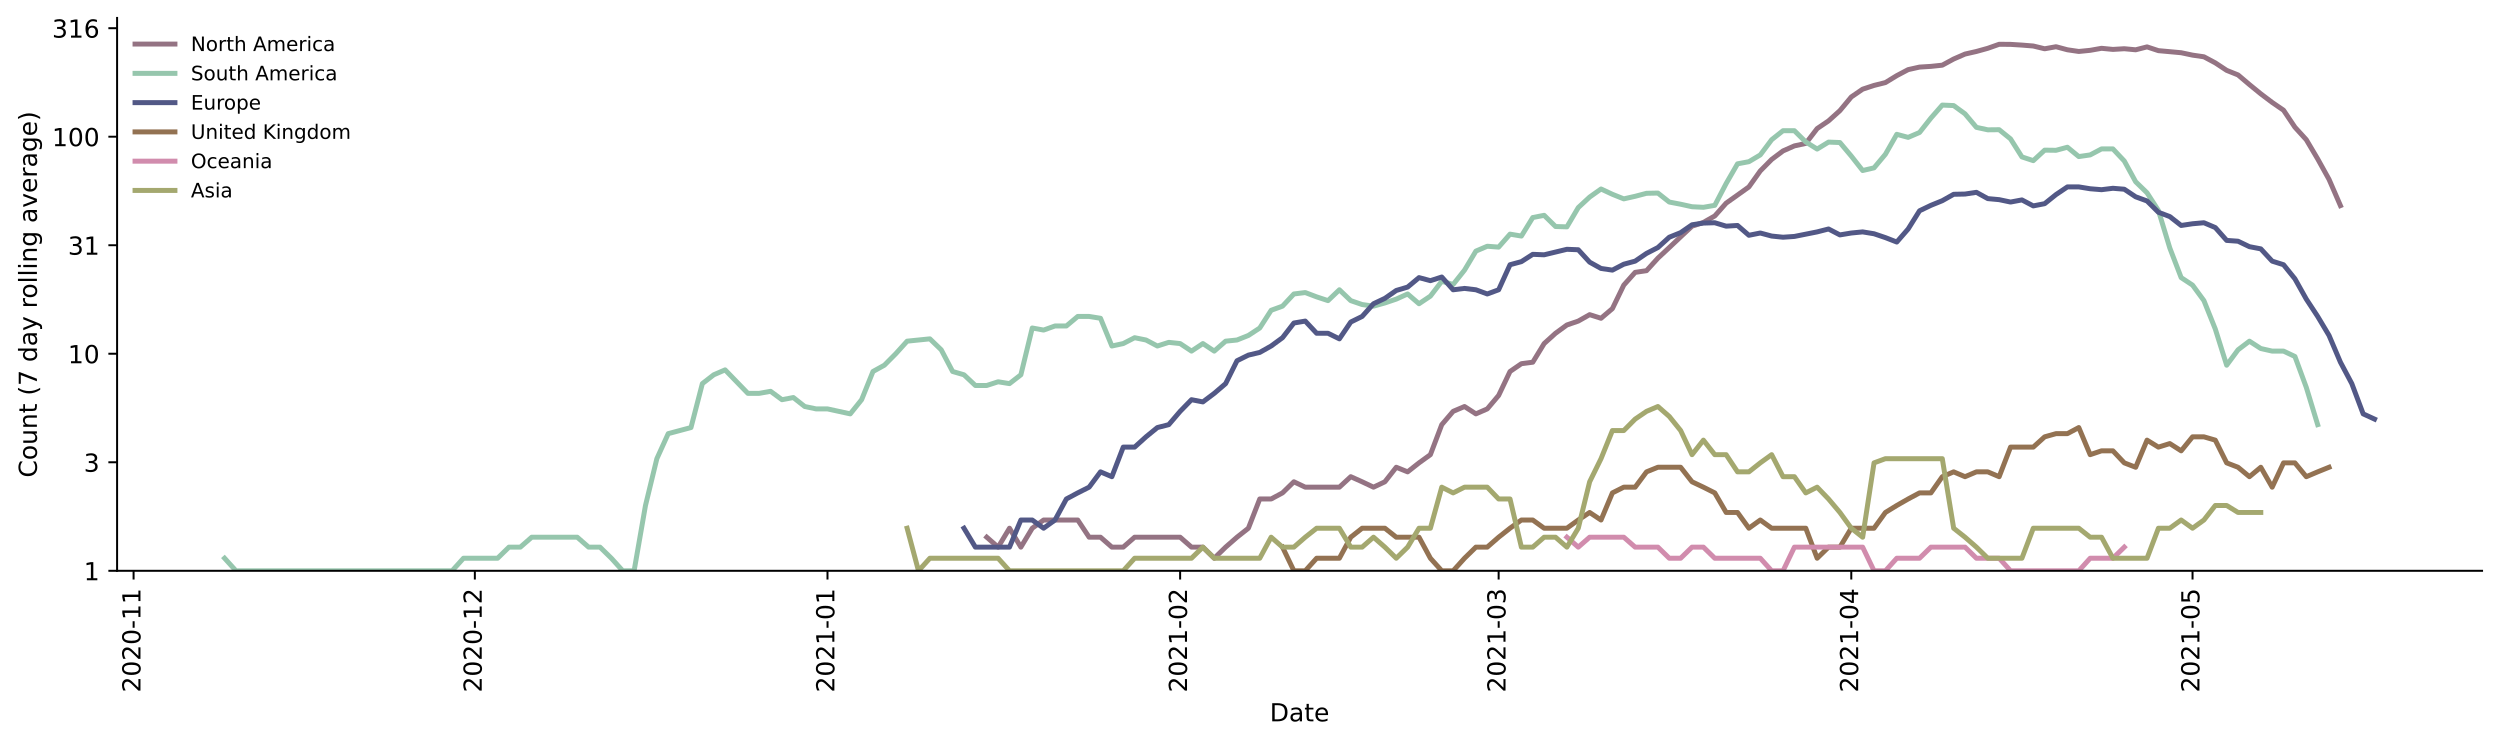 <?xml version="1.0" encoding="utf-8" standalone="no"?>
<!DOCTYPE svg PUBLIC "-//W3C//DTD SVG 1.1//EN"
  "http://www.w3.org/Graphics/SVG/1.1/DTD/svg11.dtd">
<!-- Created with matplotlib (https://matplotlib.org/) -->
<svg height="298.621pt" version="1.1" viewBox="0 0 1002.766 298.621" width="1002.766pt" xmlns="http://www.w3.org/2000/svg" xmlns:xlink="http://www.w3.org/1999/xlink">
 <defs>
  <style type="text/css">*{stroke-linecap:butt;stroke-linejoin:round;}</style>
 </defs>
 <g id="figure_1">
  <g id="patch_1">
   <path d="M 0 298.621 
L 1002.766 298.621 
L 1002.766 0 
L 0 0 
z
" style="fill:#ffffff;"/>
  </g>
  <g id="axes_1">
   <g id="patch_2">
    <path d="M 46.966 228.96 
L 995.566 228.96 
L 995.566 7.2 
L 46.966 7.2 
z
" style="fill:#ffffff;"/>
   </g>
   <g id="matplotlib.axis_1">
    <g id="xtick_1">
     <g id="line2d_1">
      <defs>
       <path d="M 0 0 
L 0 3.5 
" id="m3d42154ff4" style="stroke:#000000;stroke-width:0.8;"/>
      </defs>
      <g>
       <use style="stroke:#000000;stroke-width:0.8;" x="53.582" xlink:href="#m3d42154ff4" y="228.96"/>
      </g>
     </g>
     <g id="text_1">
      <!-- 2020-11 -->
      <g transform="translate(56.341 277.743)rotate(-90)scale(0.1 -0.1)">
       <defs>
        <path d="M 19.188 8.297 
L 53.609 8.297 
L 53.609 0 
L 7.328 0 
L 7.328 8.297 
Q 12.938 14.109 22.625 23.891 
Q 32.328 33.688 34.812 36.531 
Q 39.547 41.844 41.422 45.531 
Q 43.312 49.219 43.312 52.781 
Q 43.312 58.594 39.234 62.25 
Q 35.156 65.922 28.609 65.922 
Q 23.969 65.922 18.812 64.312 
Q 13.672 62.703 7.812 59.422 
L 7.812 69.391 
Q 13.766 71.781 18.938 73 
Q 24.125 74.219 28.422 74.219 
Q 39.75 74.219 46.484 68.547 
Q 53.219 62.891 53.219 53.422 
Q 53.219 48.922 51.531 44.891 
Q 49.859 40.875 45.406 35.406 
Q 44.188 33.984 37.641 27.219 
Q 31.109 20.453 19.188 8.297 
z
" id="DejaVuSans-50"/>
        <path d="M 31.781 66.406 
Q 24.172 66.406 20.328 58.906 
Q 16.5 51.422 16.5 36.375 
Q 16.5 21.391 20.328 13.891 
Q 24.172 6.391 31.781 6.391 
Q 39.453 6.391 43.281 13.891 
Q 47.125 21.391 47.125 36.375 
Q 47.125 51.422 43.281 58.906 
Q 39.453 66.406 31.781 66.406 
z
M 31.781 74.219 
Q 44.047 74.219 50.516 64.516 
Q 56.984 54.828 56.984 36.375 
Q 56.984 17.969 50.516 8.266 
Q 44.047 -1.422 31.781 -1.422 
Q 19.531 -1.422 13.062 8.266 
Q 6.594 17.969 6.594 36.375 
Q 6.594 54.828 13.062 64.516 
Q 19.531 74.219 31.781 74.219 
z
" id="DejaVuSans-48"/>
        <path d="M 4.891 31.391 
L 31.203 31.391 
L 31.203 23.391 
L 4.891 23.391 
z
" id="DejaVuSans-45"/>
        <path d="M 12.406 8.297 
L 28.516 8.297 
L 28.516 63.922 
L 10.984 60.406 
L 10.984 69.391 
L 28.422 72.906 
L 38.281 72.906 
L 38.281 8.297 
L 54.391 8.297 
L 54.391 0 
L 12.406 0 
z
" id="DejaVuSans-49"/>
       </defs>
       <use xlink:href="#DejaVuSans-50"/>
       <use x="63.623" xlink:href="#DejaVuSans-48"/>
       <use x="127.246" xlink:href="#DejaVuSans-50"/>
       <use x="190.869" xlink:href="#DejaVuSans-48"/>
       <use x="254.492" xlink:href="#DejaVuSans-45"/>
       <use x="290.576" xlink:href="#DejaVuSans-49"/>
       <use x="354.199" xlink:href="#DejaVuSans-49"/>
      </g>
     </g>
    </g>
    <g id="xtick_2">
     <g id="line2d_2">
      <g>
       <use style="stroke:#000000;stroke-width:0.8;" x="190.465" xlink:href="#m3d42154ff4" y="228.96"/>
      </g>
     </g>
     <g id="text_2">
      <!-- 2020-12 -->
      <g transform="translate(193.224 277.743)rotate(-90)scale(0.1 -0.1)">
       <use xlink:href="#DejaVuSans-50"/>
       <use x="63.623" xlink:href="#DejaVuSans-48"/>
       <use x="127.246" xlink:href="#DejaVuSans-50"/>
       <use x="190.869" xlink:href="#DejaVuSans-48"/>
       <use x="254.492" xlink:href="#DejaVuSans-45"/>
       <use x="290.576" xlink:href="#DejaVuSans-49"/>
       <use x="354.199" xlink:href="#DejaVuSans-50"/>
      </g>
     </g>
    </g>
    <g id="xtick_3">
     <g id="line2d_3">
      <g>
       <use style="stroke:#000000;stroke-width:0.8;" x="331.911" xlink:href="#m3d42154ff4" y="228.96"/>
      </g>
     </g>
     <g id="text_3">
      <!-- 2021-01 -->
      <g transform="translate(334.67 277.743)rotate(-90)scale(0.1 -0.1)">
       <use xlink:href="#DejaVuSans-50"/>
       <use x="63.623" xlink:href="#DejaVuSans-48"/>
       <use x="127.246" xlink:href="#DejaVuSans-50"/>
       <use x="190.869" xlink:href="#DejaVuSans-49"/>
       <use x="254.492" xlink:href="#DejaVuSans-45"/>
       <use x="290.576" xlink:href="#DejaVuSans-48"/>
       <use x="354.199" xlink:href="#DejaVuSans-49"/>
      </g>
     </g>
    </g>
    <g id="xtick_4">
     <g id="line2d_4">
      <g>
       <use style="stroke:#000000;stroke-width:0.8;" x="473.357" xlink:href="#m3d42154ff4" y="228.96"/>
      </g>
     </g>
     <g id="text_4">
      <!-- 2021-02 -->
      <g transform="translate(476.116 277.743)rotate(-90)scale(0.1 -0.1)">
       <use xlink:href="#DejaVuSans-50"/>
       <use x="63.623" xlink:href="#DejaVuSans-48"/>
       <use x="127.246" xlink:href="#DejaVuSans-50"/>
       <use x="190.869" xlink:href="#DejaVuSans-49"/>
       <use x="254.492" xlink:href="#DejaVuSans-45"/>
       <use x="290.576" xlink:href="#DejaVuSans-48"/>
       <use x="354.199" xlink:href="#DejaVuSans-50"/>
      </g>
     </g>
    </g>
    <g id="xtick_5">
     <g id="line2d_5">
      <g>
       <use style="stroke:#000000;stroke-width:0.8;" x="601.114" xlink:href="#m3d42154ff4" y="228.96"/>
      </g>
     </g>
     <g id="text_5">
      <!-- 2021-03 -->
      <g transform="translate(603.873 277.743)rotate(-90)scale(0.1 -0.1)">
       <defs>
        <path d="M 40.578 39.312 
Q 47.656 37.797 51.625 33 
Q 55.609 28.219 55.609 21.188 
Q 55.609 10.406 48.188 4.484 
Q 40.766 -1.422 27.094 -1.422 
Q 22.516 -1.422 17.656 -0.516 
Q 12.797 0.391 7.625 2.203 
L 7.625 11.719 
Q 11.719 9.328 16.594 8.109 
Q 21.484 6.891 26.812 6.891 
Q 36.078 6.891 40.938 10.547 
Q 45.797 14.203 45.797 21.188 
Q 45.797 27.641 41.281 31.266 
Q 36.766 34.906 28.719 34.906 
L 20.219 34.906 
L 20.219 43.016 
L 29.109 43.016 
Q 36.375 43.016 40.234 45.922 
Q 44.094 48.828 44.094 54.297 
Q 44.094 59.906 40.109 62.906 
Q 36.141 65.922 28.719 65.922 
Q 24.656 65.922 20.016 65.031 
Q 15.375 64.156 9.812 62.312 
L 9.812 71.094 
Q 15.438 72.656 20.344 73.438 
Q 25.25 74.219 29.594 74.219 
Q 40.828 74.219 47.359 69.109 
Q 53.906 64.016 53.906 55.328 
Q 53.906 49.266 50.438 45.094 
Q 46.969 40.922 40.578 39.312 
z
" id="DejaVuSans-51"/>
       </defs>
       <use xlink:href="#DejaVuSans-50"/>
       <use x="63.623" xlink:href="#DejaVuSans-48"/>
       <use x="127.246" xlink:href="#DejaVuSans-50"/>
       <use x="190.869" xlink:href="#DejaVuSans-49"/>
       <use x="254.492" xlink:href="#DejaVuSans-45"/>
       <use x="290.576" xlink:href="#DejaVuSans-48"/>
       <use x="354.199" xlink:href="#DejaVuSans-51"/>
      </g>
     </g>
    </g>
    <g id="xtick_6">
     <g id="line2d_6">
      <g>
       <use style="stroke:#000000;stroke-width:0.8;" x="742.56" xlink:href="#m3d42154ff4" y="228.96"/>
      </g>
     </g>
     <g id="text_6">
      <!-- 2021-04 -->
      <g transform="translate(745.319 277.743)rotate(-90)scale(0.1 -0.1)">
       <defs>
        <path d="M 37.797 64.312 
L 12.891 25.391 
L 37.797 25.391 
z
M 35.203 72.906 
L 47.609 72.906 
L 47.609 25.391 
L 58.016 25.391 
L 58.016 17.188 
L 47.609 17.188 
L 47.609 0 
L 37.797 0 
L 37.797 17.188 
L 4.891 17.188 
L 4.891 26.703 
z
" id="DejaVuSans-52"/>
       </defs>
       <use xlink:href="#DejaVuSans-50"/>
       <use x="63.623" xlink:href="#DejaVuSans-48"/>
       <use x="127.246" xlink:href="#DejaVuSans-50"/>
       <use x="190.869" xlink:href="#DejaVuSans-49"/>
       <use x="254.492" xlink:href="#DejaVuSans-45"/>
       <use x="290.576" xlink:href="#DejaVuSans-48"/>
       <use x="354.199" xlink:href="#DejaVuSans-52"/>
      </g>
     </g>
    </g>
    <g id="xtick_7">
     <g id="line2d_7">
      <g>
       <use style="stroke:#000000;stroke-width:0.8;" x="879.443" xlink:href="#m3d42154ff4" y="228.96"/>
      </g>
     </g>
     <g id="text_7">
      <!-- 2021-05 -->
      <g transform="translate(882.202 277.743)rotate(-90)scale(0.1 -0.1)">
       <defs>
        <path d="M 10.797 72.906 
L 49.516 72.906 
L 49.516 64.594 
L 19.828 64.594 
L 19.828 46.734 
Q 21.969 47.469 24.109 47.828 
Q 26.266 48.188 28.422 48.188 
Q 40.625 48.188 47.75 41.5 
Q 54.891 34.812 54.891 23.391 
Q 54.891 11.625 47.562 5.094 
Q 40.234 -1.422 26.906 -1.422 
Q 22.312 -1.422 17.547 -0.641 
Q 12.797 0.141 7.719 1.703 
L 7.719 11.625 
Q 12.109 9.234 16.797 8.062 
Q 21.484 6.891 26.703 6.891 
Q 35.156 6.891 40.078 11.328 
Q 45.016 15.766 45.016 23.391 
Q 45.016 31 40.078 35.438 
Q 35.156 39.891 26.703 39.891 
Q 22.75 39.891 18.812 39.016 
Q 14.891 38.141 10.797 36.281 
z
" id="DejaVuSans-53"/>
       </defs>
       <use xlink:href="#DejaVuSans-50"/>
       <use x="63.623" xlink:href="#DejaVuSans-48"/>
       <use x="127.246" xlink:href="#DejaVuSans-50"/>
       <use x="190.869" xlink:href="#DejaVuSans-49"/>
       <use x="254.492" xlink:href="#DejaVuSans-45"/>
       <use x="290.576" xlink:href="#DejaVuSans-48"/>
       <use x="354.199" xlink:href="#DejaVuSans-53"/>
      </g>
     </g>
    </g>
    <g id="text_8">
     <!-- Date -->
     <g transform="translate(509.315 289.341)scale(0.1 -0.1)">
      <defs>
       <path d="M 19.672 64.797 
L 19.672 8.109 
L 31.594 8.109 
Q 46.688 8.109 53.688 14.938 
Q 60.688 21.781 60.688 36.531 
Q 60.688 51.172 53.688 57.984 
Q 46.688 64.797 31.594 64.797 
z
M 9.812 72.906 
L 30.078 72.906 
Q 51.266 72.906 61.172 64.094 
Q 71.094 55.281 71.094 36.531 
Q 71.094 17.672 61.125 8.828 
Q 51.172 0 30.078 0 
L 9.812 0 
z
" id="DejaVuSans-68"/>
       <path d="M 34.281 27.484 
Q 23.391 27.484 19.188 25 
Q 14.984 22.516 14.984 16.5 
Q 14.984 11.719 18.141 8.906 
Q 21.297 6.109 26.703 6.109 
Q 34.188 6.109 38.703 11.406 
Q 43.219 16.703 43.219 25.484 
L 43.219 27.484 
z
M 52.203 31.203 
L 52.203 0 
L 43.219 0 
L 43.219 8.297 
Q 40.141 3.328 35.547 0.953 
Q 30.953 -1.422 24.312 -1.422 
Q 15.922 -1.422 10.953 3.297 
Q 6 8.016 6 15.922 
Q 6 25.141 12.172 29.828 
Q 18.359 34.516 30.609 34.516 
L 43.219 34.516 
L 43.219 35.406 
Q 43.219 41.609 39.141 45 
Q 35.062 48.391 27.688 48.391 
Q 23 48.391 18.547 47.266 
Q 14.109 46.141 10.016 43.891 
L 10.016 52.203 
Q 14.938 54.109 19.578 55.047 
Q 24.219 56 28.609 56 
Q 40.484 56 46.344 49.844 
Q 52.203 43.703 52.203 31.203 
z
" id="DejaVuSans-97"/>
       <path d="M 18.312 70.219 
L 18.312 54.688 
L 36.812 54.688 
L 36.812 47.703 
L 18.312 47.703 
L 18.312 18.016 
Q 18.312 11.328 20.141 9.422 
Q 21.969 7.516 27.594 7.516 
L 36.812 7.516 
L 36.812 0 
L 27.594 0 
Q 17.188 0 13.234 3.875 
Q 9.281 7.766 9.281 18.016 
L 9.281 47.703 
L 2.688 47.703 
L 2.688 54.688 
L 9.281 54.688 
L 9.281 70.219 
z
" id="DejaVuSans-116"/>
       <path d="M 56.203 29.594 
L 56.203 25.203 
L 14.891 25.203 
Q 15.484 15.922 20.484 11.062 
Q 25.484 6.203 34.422 6.203 
Q 39.594 6.203 44.453 7.469 
Q 49.312 8.734 54.109 11.281 
L 54.109 2.781 
Q 49.266 0.734 44.188 -0.344 
Q 39.109 -1.422 33.891 -1.422 
Q 20.797 -1.422 13.156 6.188 
Q 5.516 13.812 5.516 26.812 
Q 5.516 40.234 12.766 48.109 
Q 20.016 56 32.328 56 
Q 43.359 56 49.781 48.891 
Q 56.203 41.797 56.203 29.594 
z
M 47.219 32.234 
Q 47.125 39.594 43.094 43.984 
Q 39.062 48.391 32.422 48.391 
Q 24.906 48.391 20.391 44.141 
Q 15.875 39.891 15.188 32.172 
z
" id="DejaVuSans-101"/>
      </defs>
      <use xlink:href="#DejaVuSans-68"/>
      <use x="77.002" xlink:href="#DejaVuSans-97"/>
      <use x="138.281" xlink:href="#DejaVuSans-116"/>
      <use x="177.49" xlink:href="#DejaVuSans-101"/>
     </g>
    </g>
   </g>
   <g id="matplotlib.axis_2">
    <g id="ytick_1">
     <g id="line2d_8">
      <defs>
       <path d="M 0 0 
L -3.5 0 
" id="m9429785ea2" style="stroke:#000000;stroke-width:0.8;"/>
      </defs>
      <g>
       <use style="stroke:#000000;stroke-width:0.8;" x="46.966" xlink:href="#m9429785ea2" y="228.96"/>
      </g>
     </g>
     <g id="text_9">
      <!-- 1 -->
      <g transform="translate(33.603 232.759)scale(0.1 -0.1)">
       <use xlink:href="#DejaVuSans-49"/>
      </g>
     </g>
    </g>
    <g id="ytick_2">
     <g id="line2d_9">
      <g>
       <use style="stroke:#000000;stroke-width:0.8;" x="46.966" xlink:href="#m9429785ea2" y="185.428"/>
      </g>
     </g>
     <g id="text_10">
      <!-- 3 -->
      <g transform="translate(33.603 189.227)scale(0.1 -0.1)">
       <use xlink:href="#DejaVuSans-51"/>
      </g>
     </g>
    </g>
    <g id="ytick_3">
     <g id="line2d_10">
      <g>
       <use style="stroke:#000000;stroke-width:0.8;" x="46.966" xlink:href="#m9429785ea2" y="141.896"/>
      </g>
     </g>
     <g id="text_11">
      <!-- 10 -->
      <g transform="translate(27.241 145.696)scale(0.1 -0.1)">
       <use xlink:href="#DejaVuSans-49"/>
       <use x="63.623" xlink:href="#DejaVuSans-48"/>
      </g>
     </g>
    </g>
    <g id="ytick_4">
     <g id="line2d_11">
      <g>
       <use style="stroke:#000000;stroke-width:0.8;" x="46.966" xlink:href="#m9429785ea2" y="98.365"/>
      </g>
     </g>
     <g id="text_12">
      <!-- 31 -->
      <g transform="translate(27.241 102.164)scale(0.1 -0.1)">
       <use xlink:href="#DejaVuSans-51"/>
       <use x="63.623" xlink:href="#DejaVuSans-49"/>
      </g>
     </g>
    </g>
    <g id="ytick_5">
     <g id="line2d_12">
      <g>
       <use style="stroke:#000000;stroke-width:0.8;" x="46.966" xlink:href="#m9429785ea2" y="54.833"/>
      </g>
     </g>
     <g id="text_13">
      <!-- 100 -->
      <g transform="translate(20.878 58.632)scale(0.1 -0.1)">
       <use xlink:href="#DejaVuSans-49"/>
       <use x="63.623" xlink:href="#DejaVuSans-48"/>
       <use x="127.246" xlink:href="#DejaVuSans-48"/>
      </g>
     </g>
    </g>
    <g id="ytick_6">
     <g id="line2d_13">
      <g>
       <use style="stroke:#000000;stroke-width:0.8;" x="46.966" xlink:href="#m9429785ea2" y="11.301"/>
      </g>
     </g>
     <g id="text_14">
      <!-- 316 -->
      <g transform="translate(20.878 15.1)scale(0.1 -0.1)">
       <defs>
        <path d="M 33.016 40.375 
Q 26.375 40.375 22.484 35.828 
Q 18.609 31.297 18.609 23.391 
Q 18.609 15.531 22.484 10.953 
Q 26.375 6.391 33.016 6.391 
Q 39.656 6.391 43.531 10.953 
Q 47.406 15.531 47.406 23.391 
Q 47.406 31.297 43.531 35.828 
Q 39.656 40.375 33.016 40.375 
z
M 52.594 71.297 
L 52.594 62.312 
Q 48.875 64.062 45.094 64.984 
Q 41.312 65.922 37.594 65.922 
Q 27.828 65.922 22.672 59.328 
Q 17.531 52.734 16.797 39.406 
Q 19.672 43.656 24.016 45.922 
Q 28.375 48.188 33.594 48.188 
Q 44.578 48.188 50.953 41.516 
Q 57.328 34.859 57.328 23.391 
Q 57.328 12.156 50.688 5.359 
Q 44.047 -1.422 33.016 -1.422 
Q 20.359 -1.422 13.672 8.266 
Q 6.984 17.969 6.984 36.375 
Q 6.984 53.656 15.188 63.938 
Q 23.391 74.219 37.203 74.219 
Q 40.922 74.219 44.703 73.484 
Q 48.484 72.75 52.594 71.297 
z
" id="DejaVuSans-54"/>
       </defs>
       <use xlink:href="#DejaVuSans-51"/>
       <use x="63.623" xlink:href="#DejaVuSans-49"/>
       <use x="127.246" xlink:href="#DejaVuSans-54"/>
      </g>
     </g>
    </g>
    <g id="text_15">
     <!-- Count (7 day rolling average) -->
     <g transform="translate(14.798 191.548)rotate(-90)scale(0.1 -0.1)">
      <defs>
       <path d="M 64.406 67.281 
L 64.406 56.891 
Q 59.422 61.531 53.781 63.812 
Q 48.141 66.109 41.797 66.109 
Q 29.297 66.109 22.656 58.469 
Q 16.016 50.828 16.016 36.375 
Q 16.016 21.969 22.656 14.328 
Q 29.297 6.688 41.797 6.688 
Q 48.141 6.688 53.781 8.984 
Q 59.422 11.281 64.406 15.922 
L 64.406 5.609 
Q 59.234 2.094 53.438 0.328 
Q 47.656 -1.422 41.219 -1.422 
Q 24.656 -1.422 15.125 8.703 
Q 5.609 18.844 5.609 36.375 
Q 5.609 53.953 15.125 64.078 
Q 24.656 74.219 41.219 74.219 
Q 47.75 74.219 53.531 72.484 
Q 59.328 70.75 64.406 67.281 
z
" id="DejaVuSans-67"/>
       <path d="M 30.609 48.391 
Q 23.391 48.391 19.188 42.75 
Q 14.984 37.109 14.984 27.297 
Q 14.984 17.484 19.156 11.844 
Q 23.344 6.203 30.609 6.203 
Q 37.797 6.203 41.984 11.859 
Q 46.188 17.531 46.188 27.297 
Q 46.188 37.016 41.984 42.703 
Q 37.797 48.391 30.609 48.391 
z
M 30.609 56 
Q 42.328 56 49.016 48.375 
Q 55.719 40.766 55.719 27.297 
Q 55.719 13.875 49.016 6.219 
Q 42.328 -1.422 30.609 -1.422 
Q 18.844 -1.422 12.172 6.219 
Q 5.516 13.875 5.516 27.297 
Q 5.516 40.766 12.172 48.375 
Q 18.844 56 30.609 56 
z
" id="DejaVuSans-111"/>
       <path d="M 8.5 21.578 
L 8.5 54.688 
L 17.484 54.688 
L 17.484 21.922 
Q 17.484 14.156 20.5 10.266 
Q 23.531 6.391 29.594 6.391 
Q 36.859 6.391 41.078 11.031 
Q 45.312 15.672 45.312 23.688 
L 45.312 54.688 
L 54.297 54.688 
L 54.297 0 
L 45.312 0 
L 45.312 8.406 
Q 42.047 3.422 37.719 1 
Q 33.406 -1.422 27.688 -1.422 
Q 18.266 -1.422 13.375 4.438 
Q 8.5 10.297 8.5 21.578 
z
M 31.109 56 
z
" id="DejaVuSans-117"/>
       <path d="M 54.891 33.016 
L 54.891 0 
L 45.906 0 
L 45.906 32.719 
Q 45.906 40.484 42.875 44.328 
Q 39.844 48.188 33.797 48.188 
Q 26.516 48.188 22.312 43.547 
Q 18.109 38.922 18.109 30.906 
L 18.109 0 
L 9.078 0 
L 9.078 54.688 
L 18.109 54.688 
L 18.109 46.188 
Q 21.344 51.125 25.703 53.562 
Q 30.078 56 35.797 56 
Q 45.219 56 50.047 50.172 
Q 54.891 44.344 54.891 33.016 
z
" id="DejaVuSans-110"/>
       <path id="DejaVuSans-32"/>
       <path d="M 31 75.875 
Q 24.469 64.656 21.281 53.656 
Q 18.109 42.672 18.109 31.391 
Q 18.109 20.125 21.312 9.062 
Q 24.516 -2 31 -13.188 
L 23.188 -13.188 
Q 15.875 -1.703 12.234 9.375 
Q 8.594 20.453 8.594 31.391 
Q 8.594 42.281 12.203 53.312 
Q 15.828 64.359 23.188 75.875 
z
" id="DejaVuSans-40"/>
       <path d="M 8.203 72.906 
L 55.078 72.906 
L 55.078 68.703 
L 28.609 0 
L 18.312 0 
L 43.219 64.594 
L 8.203 64.594 
z
" id="DejaVuSans-55"/>
       <path d="M 45.406 46.391 
L 45.406 75.984 
L 54.391 75.984 
L 54.391 0 
L 45.406 0 
L 45.406 8.203 
Q 42.578 3.328 38.25 0.953 
Q 33.938 -1.422 27.875 -1.422 
Q 17.969 -1.422 11.734 6.484 
Q 5.516 14.406 5.516 27.297 
Q 5.516 40.188 11.734 48.094 
Q 17.969 56 27.875 56 
Q 33.938 56 38.25 53.625 
Q 42.578 51.266 45.406 46.391 
z
M 14.797 27.297 
Q 14.797 17.391 18.875 11.75 
Q 22.953 6.109 30.078 6.109 
Q 37.203 6.109 41.297 11.75 
Q 45.406 17.391 45.406 27.297 
Q 45.406 37.203 41.297 42.844 
Q 37.203 48.484 30.078 48.484 
Q 22.953 48.484 18.875 42.844 
Q 14.797 37.203 14.797 27.297 
z
" id="DejaVuSans-100"/>
       <path d="M 32.172 -5.078 
Q 28.375 -14.844 24.75 -17.812 
Q 21.141 -20.797 15.094 -20.797 
L 7.906 -20.797 
L 7.906 -13.281 
L 13.188 -13.281 
Q 16.891 -13.281 18.938 -11.516 
Q 21 -9.766 23.484 -3.219 
L 25.094 0.875 
L 2.984 54.688 
L 12.5 54.688 
L 29.594 11.922 
L 46.688 54.688 
L 56.203 54.688 
z
" id="DejaVuSans-121"/>
       <path d="M 41.109 46.297 
Q 39.594 47.172 37.812 47.578 
Q 36.031 48 33.891 48 
Q 26.266 48 22.188 43.047 
Q 18.109 38.094 18.109 28.812 
L 18.109 0 
L 9.078 0 
L 9.078 54.688 
L 18.109 54.688 
L 18.109 46.188 
Q 20.953 51.172 25.484 53.578 
Q 30.031 56 36.531 56 
Q 37.453 56 38.578 55.875 
Q 39.703 55.766 41.062 55.516 
z
" id="DejaVuSans-114"/>
       <path d="M 9.422 75.984 
L 18.406 75.984 
L 18.406 0 
L 9.422 0 
z
" id="DejaVuSans-108"/>
       <path d="M 9.422 54.688 
L 18.406 54.688 
L 18.406 0 
L 9.422 0 
z
M 9.422 75.984 
L 18.406 75.984 
L 18.406 64.594 
L 9.422 64.594 
z
" id="DejaVuSans-105"/>
       <path d="M 45.406 27.984 
Q 45.406 37.75 41.375 43.109 
Q 37.359 48.484 30.078 48.484 
Q 22.859 48.484 18.828 43.109 
Q 14.797 37.75 14.797 27.984 
Q 14.797 18.266 18.828 12.891 
Q 22.859 7.516 30.078 7.516 
Q 37.359 7.516 41.375 12.891 
Q 45.406 18.266 45.406 27.984 
z
M 54.391 6.781 
Q 54.391 -7.172 48.188 -13.984 
Q 42 -20.797 29.203 -20.797 
Q 24.469 -20.797 20.266 -20.094 
Q 16.062 -19.391 12.109 -17.922 
L 12.109 -9.188 
Q 16.062 -11.328 19.922 -12.344 
Q 23.781 -13.375 27.781 -13.375 
Q 36.625 -13.375 41.016 -8.766 
Q 45.406 -4.156 45.406 5.172 
L 45.406 9.625 
Q 42.625 4.781 38.281 2.391 
Q 33.938 0 27.875 0 
Q 17.828 0 11.672 7.656 
Q 5.516 15.328 5.516 27.984 
Q 5.516 40.672 11.672 48.328 
Q 17.828 56 27.875 56 
Q 33.938 56 38.281 53.609 
Q 42.625 51.219 45.406 46.391 
L 45.406 54.688 
L 54.391 54.688 
z
" id="DejaVuSans-103"/>
       <path d="M 2.984 54.688 
L 12.5 54.688 
L 29.594 8.797 
L 46.688 54.688 
L 56.203 54.688 
L 35.688 0 
L 23.484 0 
z
" id="DejaVuSans-118"/>
       <path d="M 8.016 75.875 
L 15.828 75.875 
Q 23.141 64.359 26.781 53.312 
Q 30.422 42.281 30.422 31.391 
Q 30.422 20.453 26.781 9.375 
Q 23.141 -1.703 15.828 -13.188 
L 8.016 -13.188 
Q 14.5 -2 17.703 9.062 
Q 20.906 20.125 20.906 31.391 
Q 20.906 42.672 17.703 53.656 
Q 14.5 64.656 8.016 75.875 
z
" id="DejaVuSans-41"/>
      </defs>
      <use xlink:href="#DejaVuSans-67"/>
      <use x="69.824" xlink:href="#DejaVuSans-111"/>
      <use x="131.006" xlink:href="#DejaVuSans-117"/>
      <use x="194.385" xlink:href="#DejaVuSans-110"/>
      <use x="257.764" xlink:href="#DejaVuSans-116"/>
      <use x="296.973" xlink:href="#DejaVuSans-32"/>
      <use x="328.76" xlink:href="#DejaVuSans-40"/>
      <use x="367.773" xlink:href="#DejaVuSans-55"/>
      <use x="431.396" xlink:href="#DejaVuSans-32"/>
      <use x="463.184" xlink:href="#DejaVuSans-100"/>
      <use x="526.66" xlink:href="#DejaVuSans-97"/>
      <use x="587.939" xlink:href="#DejaVuSans-121"/>
      <use x="647.119" xlink:href="#DejaVuSans-32"/>
      <use x="678.906" xlink:href="#DejaVuSans-114"/>
      <use x="717.77" xlink:href="#DejaVuSans-111"/>
      <use x="778.951" xlink:href="#DejaVuSans-108"/>
      <use x="806.734" xlink:href="#DejaVuSans-108"/>
      <use x="834.518" xlink:href="#DejaVuSans-105"/>
      <use x="862.301" xlink:href="#DejaVuSans-110"/>
      <use x="925.68" xlink:href="#DejaVuSans-103"/>
      <use x="989.156" xlink:href="#DejaVuSans-32"/>
      <use x="1020.943" xlink:href="#DejaVuSans-97"/>
      <use x="1082.223" xlink:href="#DejaVuSans-118"/>
      <use x="1141.402" xlink:href="#DejaVuSans-101"/>
      <use x="1202.926" xlink:href="#DejaVuSans-114"/>
      <use x="1244.039" xlink:href="#DejaVuSans-97"/>
      <use x="1305.318" xlink:href="#DejaVuSans-103"/>
      <use x="1368.795" xlink:href="#DejaVuSans-101"/>
      <use x="1430.318" xlink:href="#DejaVuSans-41"/>
     </g>
    </g>
   </g>
   <g id="line2d_14">
    <path clip-path="url(#pb1de0eb871)" d="M 395.789 215.474 
L 400.352 219.457 
L 404.915 211.87 
L 409.478 219.457 
L 414.041 211.87 
L 418.603 208.58 
L 423.166 208.58 
L 427.729 208.58 
L 432.292 208.58 
L 436.854 215.474 
L 441.417 215.474 
L 445.98 219.457 
L 450.543 219.457 
L 455.105 215.474 
L 459.668 215.474 
L 464.231 215.474 
L 468.794 215.474 
L 473.357 215.474 
L 477.919 219.457 
L 482.482 219.457 
L 487.045 223.911 
L 491.608 219.457 
L 496.17 215.474 
L 500.733 211.87 
L 505.296 200.143 
L 509.859 200.143 
L 514.421 197.702 
L 518.984 193.249 
L 523.547 195.41 
L 528.11 195.41 
L 532.673 195.41 
L 537.235 195.41 
L 541.798 191.204 
L 546.361 193.249 
L 550.924 195.41 
L 555.486 193.249 
L 560.049 187.42 
L 564.612 189.265 
L 569.175 185.661 
L 573.737 182.371 
L 578.3 170.33 
L 582.863 164.996 
L 587.426 163.056 
L 591.989 166.004 
L 596.551 164.013 
L 601.114 158.603 
L 605.677 149.007 
L 610.24 145.88 
L 614.802 145.285 
L 619.365 137.805 
L 623.928 133.676 
L 628.491 130.35 
L 633.054 128.79 
L 637.616 126.207 
L 642.179 127.661 
L 646.742 123.789 
L 651.305 114.361 
L 655.867 109.247 
L 660.43 108.569 
L 664.993 103.548 
L 669.556 99.291 
L 674.118 94.994 
L 678.681 90.714 
L 683.244 89.21 
L 687.807 86.619 
L 692.37 81.476 
L 696.932 78.232 
L 701.495 74.967 
L 706.058 68.551 
L 710.621 63.951 
L 715.183 60.536 
L 719.746 58.518 
L 724.309 57.519 
L 728.872 51.574 
L 733.434 48.483 
L 737.997 44.376 
L 742.56 38.894 
L 747.123 35.767 
L 751.686 34.264 
L 756.248 33.122 
L 760.811 30.337 
L 765.374 27.928 
L 769.937 26.908 
L 774.499 26.625 
L 779.062 26.142 
L 783.625 23.67 
L 788.188 21.685 
L 792.75 20.643 
L 797.313 19.375 
L 801.876 17.76 
L 806.439 17.801 
L 811.002 18.086 
L 815.564 18.455 
L 820.127 19.565 
L 824.69 18.745 
L 829.253 19.971 
L 833.815 20.643 
L 838.378 20.187 
L 842.941 19.375 
L 847.504 19.821 
L 852.066 19.544 
L 856.629 19.971 
L 861.192 18.808 
L 865.755 20.317 
L 870.318 20.731 
L 874.88 21.15 
L 879.443 22.115 
L 884.006 22.78 
L 888.569 25.217 
L 893.131 28.221 
L 897.694 30.055 
L 902.257 33.921 
L 906.82 37.64 
L 911.383 41.083 
L 915.945 44.213 
L 920.508 51.033 
L 925.071 56.04 
L 929.634 63.746 
L 934.196 71.962 
L 938.759 82.473 
" style="fill:none;stroke:#947383;stroke-linecap:square;stroke-width:2;"/>
   </g>
   <g id="line2d_15">
    <path clip-path="url(#pb1de0eb871)" d="M 90.084 223.911 
L 94.647 228.96 
L 181.339 228.96 
L 185.902 223.911 
L 199.59 223.911 
L 204.153 219.457 
L 208.716 219.457 
L 213.279 215.474 
L 231.53 215.474 
L 236.092 219.457 
L 240.655 219.457 
L 245.218 223.911 
L 249.781 228.96 
L 254.344 228.96 
L 258.906 202.751 
L 263.469 183.98 
L 268.032 173.934 
L 277.157 171.494 
L 281.72 153.87 
L 286.283 150.334 
L 290.846 148.361 
L 299.971 157.772 
L 304.534 157.772 
L 309.097 156.958 
L 313.66 160.322 
L 318.222 159.452 
L 322.785 163.056 
L 327.348 164.013 
L 331.911 164.013 
L 341.036 166.004 
L 345.599 160.322 
L 350.162 149.007 
L 354.724 146.485 
L 359.287 141.896 
L 363.85 136.847 
L 372.976 135.914 
L 377.538 140.31 
L 382.101 149.007 
L 386.664 150.334 
L 391.227 154.619 
L 395.789 154.619 
L 400.352 153.136 
L 404.915 153.87 
L 409.478 150.334 
L 414.041 131.563 
L 418.603 132.394 
L 423.166 130.75 
L 427.729 130.75 
L 432.292 126.927 
L 436.854 126.927 
L 441.417 127.661 
L 445.98 138.787 
L 450.543 137.805 
L 455.105 135.455 
L 459.668 136.378 
L 464.231 138.787 
L 468.794 137.323 
L 473.357 137.805 
L 477.919 140.831 
L 482.482 137.805 
L 487.045 140.831 
L 491.608 136.847 
L 496.17 136.378 
L 500.733 134.555 
L 505.296 131.563 
L 509.859 124.464 
L 514.421 122.798 
L 518.984 117.913 
L 523.547 117.344 
L 528.11 119.076 
L 532.673 120.583 
L 537.235 116.232 
L 541.798 120.583 
L 546.361 122.152 
L 550.924 122.798 
L 555.486 121.516 
L 560.049 119.973 
L 564.612 117.913 
L 569.175 121.833 
L 573.737 118.782 
L 578.3 112.828 
L 582.863 114.101 
L 587.426 108.346 
L 591.989 100.718 
L 596.551 98.77 
L 601.114 99.117 
L 605.677 93.916 
L 610.24 94.683 
L 614.802 87.25 
L 619.365 86.369 
L 623.928 90.854 
L 628.491 90.994 
L 633.054 83.266 
L 637.616 79.043 
L 642.179 75.804 
L 646.742 77.932 
L 651.305 79.767 
L 655.867 78.737 
L 660.43 77.536 
L 664.993 77.438 
L 669.556 81.042 
L 674.118 81.916 
L 678.681 82.924 
L 683.244 83.152 
L 687.807 82.361 
L 692.37 73.611 
L 696.932 65.71 
L 701.495 64.856 
L 706.058 62.139 
L 710.621 56.04 
L 715.183 52.426 
L 719.746 52.426 
L 724.309 56.943 
L 728.872 59.789 
L 733.434 57 
L 737.997 57.172 
L 742.56 62.601 
L 747.123 68.396 
L 751.686 67.329 
L 756.248 61.878 
L 760.811 53.873 
L 765.374 55.104 
L 769.937 53.143 
L 774.499 47.358 
L 779.062 42.149 
L 783.625 42.343 
L 788.188 45.668 
L 792.75 51.082 
L 797.313 52.073 
L 801.876 52.023 
L 806.439 55.707 
L 811.002 62.934 
L 815.564 64.436 
L 820.127 60.223 
L 824.69 60.285 
L 829.253 59.058 
L 833.815 62.8 
L 838.378 62.139 
L 842.941 59.728 
L 847.504 59.728 
L 852.066 64.575 
L 856.629 72.908 
L 861.192 77.34 
L 865.755 84.43 
L 870.318 99.467 
L 874.88 111.354 
L 879.443 114.361 
L 884.006 120.583 
L 888.569 131.976 
L 893.131 146.485 
L 897.694 140.31 
L 902.257 136.847 
L 906.82 139.795 
L 911.383 140.831 
L 915.945 140.831 
L 920.508 142.992 
L 925.071 155.383 
L 929.634 170.33 
L 929.634 170.33 
" style="fill:none;stroke:#96c6ad;stroke-linecap:square;stroke-width:2;"/>
   </g>
   <g id="line2d_16">
    <path clip-path="url(#pb1de0eb871)" d="M 386.664 211.87 
L 391.227 219.457 
L 404.915 219.457 
L 409.478 208.58 
L 414.041 208.58 
L 418.603 211.87 
L 423.166 208.58 
L 427.729 200.143 
L 432.292 197.702 
L 436.854 195.41 
L 441.417 189.265 
L 445.98 191.204 
L 450.543 179.345 
L 455.105 179.345 
L 459.668 175.216 
L 464.231 171.494 
L 468.794 170.33 
L 473.357 164.996 
L 477.919 160.322 
L 482.482 161.211 
L 487.045 157.772 
L 491.608 153.87 
L 496.17 144.699 
L 500.733 142.44 
L 505.296 141.36 
L 509.859 138.787 
L 514.421 135.455 
L 518.984 129.562 
L 523.547 128.79 
L 528.11 133.676 
L 532.673 133.676 
L 537.235 135.914 
L 541.798 129.174 
L 546.361 126.927 
L 550.924 121.833 
L 555.486 119.671 
L 560.049 116.507 
L 564.612 115.151 
L 569.175 111.354 
L 573.737 112.578 
L 578.3 111.114 
L 582.863 116.232 
L 587.426 115.688 
L 591.989 116.232 
L 596.551 117.913 
L 601.114 116.232 
L 605.677 106.185 
L 610.24 104.945 
L 614.802 102.013 
L 619.365 102.201 
L 628.491 99.998 
L 633.054 100.177 
L 637.616 105.149 
L 642.179 107.685 
L 646.742 108.346 
L 651.305 105.976 
L 655.867 104.743 
L 660.43 101.638 
L 664.993 99.291 
L 669.556 95.15 
L 674.118 93.313 
L 678.681 90.16 
L 683.244 89.479 
L 687.807 89.344 
L 692.37 90.714 
L 696.932 90.436 
L 701.495 94.374 
L 706.058 93.463 
L 710.621 94.683 
L 715.183 95.15 
L 719.746 94.838 
L 728.872 93.015 
L 733.434 91.847 
L 737.997 94.221 
L 742.56 93.463 
L 747.123 93.015 
L 751.686 93.764 
L 756.248 95.308 
L 760.811 97.082 
L 765.374 91.847 
L 769.937 84.548 
L 774.499 82.361 
L 779.062 80.505 
L 783.625 77.932 
L 788.188 77.833 
L 792.75 77.144 
L 797.313 79.663 
L 801.876 80.082 
L 806.439 81.042 
L 811.002 80.187 
L 815.564 82.585 
L 820.127 81.695 
L 824.69 78.032 
L 829.253 74.967 
L 833.815 74.967 
L 838.378 75.71 
L 842.941 76.087 
L 847.504 75.523 
L 852.066 75.898 
L 856.629 78.94 
L 861.192 80.612 
L 865.755 85.146 
L 870.318 86.87 
L 874.88 90.436 
L 879.443 89.75 
L 884.006 89.344 
L 888.569 91.277 
L 893.131 96.427 
L 897.694 96.753 
L 902.257 98.943 
L 906.82 99.82 
L 911.383 104.743 
L 915.945 106.185 
L 920.508 111.839 
L 925.071 119.973 
L 929.634 126.927 
L 934.196 134.555 
L 938.759 145.285 
L 943.322 153.87 
L 947.885 166.004 
L 952.447 168.105 
L 952.447 168.105 
" style="fill:none;stroke:#525886;stroke-linecap:square;stroke-width:2;"/>
   </g>
   <g id="line2d_17">
    <path clip-path="url(#pb1de0eb871)" d="M 514.421 219.457 
L 518.984 228.96 
L 523.547 228.96 
L 528.11 223.911 
L 532.673 223.911 
L 537.235 223.911 
L 541.798 215.474 
L 546.361 211.87 
L 550.924 211.87 
L 555.486 211.87 
L 560.049 215.474 
L 564.612 215.474 
L 569.175 215.474 
L 573.737 223.911 
L 578.3 228.96 
L 582.863 228.96 
L 587.426 223.911 
L 591.989 219.457 
L 596.551 219.457 
L 601.114 215.474 
L 605.677 211.87 
L 610.24 208.58 
L 614.802 208.58 
L 619.365 211.87 
L 623.928 211.87 
L 628.491 211.87 
L 633.054 208.58 
L 637.616 205.553 
L 642.179 208.58 
L 646.742 197.702 
L 651.305 195.41 
L 655.867 195.41 
L 660.43 189.265 
L 664.993 187.42 
L 669.556 187.42 
L 674.118 187.42 
L 678.681 193.249 
L 683.244 195.41 
L 687.807 197.702 
L 692.37 205.553 
L 696.932 205.553 
L 701.495 211.87 
L 706.058 208.58 
L 710.621 211.87 
L 715.183 211.87 
L 719.746 211.87 
L 724.309 211.87 
L 728.872 223.911 
L 733.434 219.457 
L 737.997 219.457 
L 742.56 211.87 
L 747.123 211.87 
L 751.686 211.87 
L 756.248 205.553 
L 760.811 202.751 
L 765.374 200.143 
L 769.937 197.702 
L 774.499 197.702 
L 779.062 191.204 
L 783.625 189.265 
L 788.188 191.204 
L 792.75 189.265 
L 797.313 189.265 
L 801.876 191.204 
L 806.439 179.345 
L 811.002 179.345 
L 815.564 179.345 
L 820.127 175.216 
L 824.69 173.934 
L 829.253 173.934 
L 833.815 171.494 
L 838.378 182.371 
L 842.941 180.828 
L 847.504 180.828 
L 852.066 185.661 
L 856.629 187.42 
L 861.192 176.543 
L 865.755 179.345 
L 870.318 177.918 
L 874.88 180.828 
L 879.443 175.216 
L 884.006 175.216 
L 888.569 176.543 
L 893.131 185.661 
L 897.694 187.42 
L 902.257 191.204 
L 906.82 187.42 
L 911.383 195.41 
L 915.945 185.661 
L 920.508 185.661 
L 925.071 191.204 
L 929.634 189.265 
L 934.196 187.42 
" style="fill:none;stroke:#937252;stroke-linecap:square;stroke-width:2;"/>
   </g>
   <g id="line2d_18">
    <path clip-path="url(#pb1de0eb871)" d="M 628.491 215.474 
L 633.054 219.457 
L 637.616 215.474 
L 642.179 215.474 
L 646.742 215.474 
L 651.305 215.474 
L 655.867 219.457 
L 660.43 219.457 
L 664.993 219.457 
L 669.556 223.911 
L 674.118 223.911 
L 678.681 219.457 
L 683.244 219.457 
L 687.807 223.911 
L 692.37 223.911 
L 696.932 223.911 
L 701.495 223.911 
L 706.058 223.911 
L 710.621 228.96 
L 715.183 228.96 
L 719.746 219.457 
L 724.309 219.457 
L 728.872 219.457 
L 733.434 219.457 
L 737.997 219.457 
L 742.56 219.457 
L 747.123 219.457 
L 751.686 228.96 
L 756.248 228.96 
L 760.811 223.911 
L 765.374 223.911 
L 769.937 223.911 
L 774.499 219.457 
L 779.062 219.457 
L 783.625 219.457 
L 788.188 219.457 
L 792.75 223.911 
L 797.313 223.911 
L 801.876 223.911 
L 806.439 228.96 
L 811.002 228.96 
L 815.564 228.96 
L 820.127 228.96 
L 824.69 228.96 
L 829.253 228.96 
L 833.815 228.96 
L 838.378 223.911 
L 842.941 223.911 
L 847.504 223.911 
L 852.066 219.457 
" style="fill:none;stroke:#d18cad;stroke-linecap:square;stroke-width:2;"/>
   </g>
   <g id="line2d_19">
    <path clip-path="url(#pb1de0eb871)" d="M 363.85 211.87 
L 368.413 228.96 
L 372.976 223.911 
L 377.538 223.911 
L 382.101 223.911 
L 386.664 223.911 
L 391.227 223.911 
L 395.789 223.911 
L 400.352 223.911 
L 404.915 228.96 
L 409.478 228.96 
L 414.041 228.96 
L 418.603 228.96 
L 423.166 228.96 
L 427.729 228.96 
L 432.292 228.96 
L 436.854 228.96 
L 441.417 228.96 
L 445.98 228.96 
L 450.543 228.96 
L 455.105 223.911 
L 459.668 223.911 
L 464.231 223.911 
L 468.794 223.911 
L 473.357 223.911 
L 477.919 223.911 
L 482.482 219.457 
L 487.045 223.911 
L 491.608 223.911 
L 496.17 223.911 
L 500.733 223.911 
L 505.296 223.911 
L 509.859 215.474 
L 514.421 219.457 
L 518.984 219.457 
L 523.547 215.474 
L 528.11 211.87 
L 532.673 211.87 
L 537.235 211.87 
L 541.798 219.457 
L 546.361 219.457 
L 550.924 215.474 
L 555.486 219.457 
L 560.049 223.911 
L 564.612 219.457 
L 569.175 211.87 
L 573.737 211.87 
L 578.3 195.41 
L 582.863 197.702 
L 587.426 195.41 
L 591.989 195.41 
L 596.551 195.41 
L 601.114 200.143 
L 605.677 200.143 
L 610.24 219.457 
L 614.802 219.457 
L 619.365 215.474 
L 623.928 215.474 
L 628.491 219.457 
L 633.054 211.87 
L 637.616 193.249 
L 642.179 183.98 
L 646.742 172.694 
L 651.305 172.694 
L 655.867 168.105 
L 660.43 164.996 
L 664.993 163.056 
L 669.556 167.04 
L 674.118 172.694 
L 678.681 182.371 
L 683.244 176.543 
L 687.807 182.371 
L 692.37 182.371 
L 696.932 189.265 
L 701.495 189.265 
L 706.058 185.661 
L 710.621 182.371 
L 715.183 191.204 
L 719.746 191.204 
L 724.309 197.702 
L 728.872 195.41 
L 733.434 200.143 
L 737.997 205.553 
L 742.56 211.87 
L 747.123 215.474 
L 751.686 185.661 
L 756.248 183.98 
L 760.811 183.98 
L 765.374 183.98 
L 769.937 183.98 
L 774.499 183.98 
L 779.062 183.98 
L 783.625 211.87 
L 788.188 215.474 
L 792.75 219.457 
L 797.313 223.911 
L 801.876 223.911 
L 806.439 223.911 
L 811.002 223.911 
L 815.564 211.87 
L 820.127 211.87 
L 824.69 211.87 
L 829.253 211.87 
L 833.815 211.87 
L 838.378 215.474 
L 842.941 215.474 
L 847.504 223.911 
L 852.066 223.911 
L 856.629 223.911 
L 861.192 223.911 
L 865.755 211.87 
L 870.318 211.87 
L 874.88 208.58 
L 879.443 211.87 
L 884.006 208.58 
L 888.569 202.751 
L 893.131 202.751 
L 897.694 205.553 
L 902.257 205.553 
L 906.82 205.553 
" style="fill:none;stroke:#a4a86f;stroke-linecap:square;stroke-width:2;"/>
   </g>
   <g id="patch_3">
    <path d="M 46.966 228.96 
L 46.966 7.2 
" style="fill:none;stroke:#000000;stroke-linecap:square;stroke-linejoin:miter;stroke-width:0.8;"/>
   </g>
   <g id="patch_4">
    <path d="M 46.966 228.96 
L 995.566 228.96 
" style="fill:none;stroke:#000000;stroke-linecap:square;stroke-linejoin:miter;stroke-width:0.8;"/>
   </g>
   <g id="legend_1">
    <g id="line2d_20">
     <path d="M 54.166 17.679 
L 70.166 17.679 
" style="fill:none;stroke:#947383;stroke-linecap:square;stroke-width:2;"/>
    </g>
    <g id="line2d_21"/>
    <g id="text_16">
     <!-- North America -->
     <g transform="translate(76.566 20.479)scale(0.08 -0.08)">
      <defs>
       <path d="M 9.812 72.906 
L 23.094 72.906 
L 55.422 11.922 
L 55.422 72.906 
L 64.984 72.906 
L 64.984 0 
L 51.703 0 
L 19.391 60.984 
L 19.391 0 
L 9.812 0 
z
" id="DejaVuSans-78"/>
       <path d="M 54.891 33.016 
L 54.891 0 
L 45.906 0 
L 45.906 32.719 
Q 45.906 40.484 42.875 44.328 
Q 39.844 48.188 33.797 48.188 
Q 26.516 48.188 22.312 43.547 
Q 18.109 38.922 18.109 30.906 
L 18.109 0 
L 9.078 0 
L 9.078 75.984 
L 18.109 75.984 
L 18.109 46.188 
Q 21.344 51.125 25.703 53.562 
Q 30.078 56 35.797 56 
Q 45.219 56 50.047 50.172 
Q 54.891 44.344 54.891 33.016 
z
" id="DejaVuSans-104"/>
       <path d="M 34.188 63.188 
L 20.797 26.906 
L 47.609 26.906 
z
M 28.609 72.906 
L 39.797 72.906 
L 67.578 0 
L 57.328 0 
L 50.688 18.703 
L 17.828 18.703 
L 11.188 0 
L 0.781 0 
z
" id="DejaVuSans-65"/>
       <path d="M 52 44.188 
Q 55.375 50.25 60.062 53.125 
Q 64.75 56 71.094 56 
Q 79.641 56 84.281 50.016 
Q 88.922 44.047 88.922 33.016 
L 88.922 0 
L 79.891 0 
L 79.891 32.719 
Q 79.891 40.578 77.094 44.375 
Q 74.312 48.188 68.609 48.188 
Q 61.625 48.188 57.562 43.547 
Q 53.516 38.922 53.516 30.906 
L 53.516 0 
L 44.484 0 
L 44.484 32.719 
Q 44.484 40.625 41.703 44.406 
Q 38.922 48.188 33.109 48.188 
Q 26.219 48.188 22.156 43.531 
Q 18.109 38.875 18.109 30.906 
L 18.109 0 
L 9.078 0 
L 9.078 54.688 
L 18.109 54.688 
L 18.109 46.188 
Q 21.188 51.219 25.484 53.609 
Q 29.781 56 35.688 56 
Q 41.656 56 45.828 52.969 
Q 50 49.953 52 44.188 
z
" id="DejaVuSans-109"/>
       <path d="M 48.781 52.594 
L 48.781 44.188 
Q 44.969 46.297 41.141 47.344 
Q 37.312 48.391 33.406 48.391 
Q 24.656 48.391 19.812 42.844 
Q 14.984 37.312 14.984 27.297 
Q 14.984 17.281 19.812 11.734 
Q 24.656 6.203 33.406 6.203 
Q 37.312 6.203 41.141 7.25 
Q 44.969 8.297 48.781 10.406 
L 48.781 2.094 
Q 45.016 0.344 40.984 -0.531 
Q 36.969 -1.422 32.422 -1.422 
Q 20.062 -1.422 12.781 6.344 
Q 5.516 14.109 5.516 27.297 
Q 5.516 40.672 12.859 48.328 
Q 20.219 56 33.016 56 
Q 37.156 56 41.109 55.141 
Q 45.062 54.297 48.781 52.594 
z
" id="DejaVuSans-99"/>
      </defs>
      <use xlink:href="#DejaVuSans-78"/>
      <use x="74.805" xlink:href="#DejaVuSans-111"/>
      <use x="135.986" xlink:href="#DejaVuSans-114"/>
      <use x="177.1" xlink:href="#DejaVuSans-116"/>
      <use x="216.309" xlink:href="#DejaVuSans-104"/>
      <use x="279.688" xlink:href="#DejaVuSans-32"/>
      <use x="311.475" xlink:href="#DejaVuSans-65"/>
      <use x="379.883" xlink:href="#DejaVuSans-109"/>
      <use x="477.295" xlink:href="#DejaVuSans-101"/>
      <use x="538.818" xlink:href="#DejaVuSans-114"/>
      <use x="579.932" xlink:href="#DejaVuSans-105"/>
      <use x="607.715" xlink:href="#DejaVuSans-99"/>
      <use x="662.695" xlink:href="#DejaVuSans-97"/>
     </g>
    </g>
    <g id="line2d_22">
     <path d="M 54.166 29.421 
L 70.166 29.421 
" style="fill:none;stroke:#96c6ad;stroke-linecap:square;stroke-width:2;"/>
    </g>
    <g id="line2d_23"/>
    <g id="text_17">
     <!-- South America -->
     <g transform="translate(76.566 32.221)scale(0.08 -0.08)">
      <defs>
       <path d="M 53.516 70.516 
L 53.516 60.891 
Q 47.906 63.578 42.922 64.891 
Q 37.938 66.219 33.297 66.219 
Q 25.25 66.219 20.875 63.094 
Q 16.5 59.969 16.5 54.203 
Q 16.5 49.359 19.406 46.891 
Q 22.312 44.438 30.422 42.922 
L 36.375 41.703 
Q 47.406 39.594 52.656 34.297 
Q 57.906 29 57.906 20.125 
Q 57.906 9.516 50.797 4.047 
Q 43.703 -1.422 29.984 -1.422 
Q 24.812 -1.422 18.969 -0.25 
Q 13.141 0.922 6.891 3.219 
L 6.891 13.375 
Q 12.891 10.016 18.656 8.297 
Q 24.422 6.594 29.984 6.594 
Q 38.422 6.594 43.016 9.906 
Q 47.609 13.234 47.609 19.391 
Q 47.609 24.75 44.312 27.781 
Q 41.016 30.812 33.5 32.328 
L 27.484 33.5 
Q 16.453 35.688 11.516 40.375 
Q 6.594 45.062 6.594 53.422 
Q 6.594 63.094 13.406 68.656 
Q 20.219 74.219 32.172 74.219 
Q 37.312 74.219 42.625 73.281 
Q 47.953 72.359 53.516 70.516 
z
" id="DejaVuSans-83"/>
      </defs>
      <use xlink:href="#DejaVuSans-83"/>
      <use x="63.477" xlink:href="#DejaVuSans-111"/>
      <use x="124.658" xlink:href="#DejaVuSans-117"/>
      <use x="188.037" xlink:href="#DejaVuSans-116"/>
      <use x="227.246" xlink:href="#DejaVuSans-104"/>
      <use x="290.625" xlink:href="#DejaVuSans-32"/>
      <use x="322.412" xlink:href="#DejaVuSans-65"/>
      <use x="390.82" xlink:href="#DejaVuSans-109"/>
      <use x="488.232" xlink:href="#DejaVuSans-101"/>
      <use x="549.756" xlink:href="#DejaVuSans-114"/>
      <use x="590.869" xlink:href="#DejaVuSans-105"/>
      <use x="618.652" xlink:href="#DejaVuSans-99"/>
      <use x="673.633" xlink:href="#DejaVuSans-97"/>
     </g>
    </g>
    <g id="line2d_24">
     <path d="M 54.166 41.164 
L 70.166 41.164 
" style="fill:none;stroke:#525886;stroke-linecap:square;stroke-width:2;"/>
    </g>
    <g id="line2d_25"/>
    <g id="text_18">
     <!-- Europe -->
     <g transform="translate(76.566 43.964)scale(0.08 -0.08)">
      <defs>
       <path d="M 9.812 72.906 
L 55.906 72.906 
L 55.906 64.594 
L 19.672 64.594 
L 19.672 43.016 
L 54.391 43.016 
L 54.391 34.719 
L 19.672 34.719 
L 19.672 8.297 
L 56.781 8.297 
L 56.781 0 
L 9.812 0 
z
" id="DejaVuSans-69"/>
       <path d="M 18.109 8.203 
L 18.109 -20.797 
L 9.078 -20.797 
L 9.078 54.688 
L 18.109 54.688 
L 18.109 46.391 
Q 20.953 51.266 25.266 53.625 
Q 29.594 56 35.594 56 
Q 45.562 56 51.781 48.094 
Q 58.016 40.188 58.016 27.297 
Q 58.016 14.406 51.781 6.484 
Q 45.562 -1.422 35.594 -1.422 
Q 29.594 -1.422 25.266 0.953 
Q 20.953 3.328 18.109 8.203 
z
M 48.688 27.297 
Q 48.688 37.203 44.609 42.844 
Q 40.531 48.484 33.406 48.484 
Q 26.266 48.484 22.188 42.844 
Q 18.109 37.203 18.109 27.297 
Q 18.109 17.391 22.188 11.75 
Q 26.266 6.109 33.406 6.109 
Q 40.531 6.109 44.609 11.75 
Q 48.688 17.391 48.688 27.297 
z
" id="DejaVuSans-112"/>
      </defs>
      <use xlink:href="#DejaVuSans-69"/>
      <use x="63.184" xlink:href="#DejaVuSans-117"/>
      <use x="126.562" xlink:href="#DejaVuSans-114"/>
      <use x="165.426" xlink:href="#DejaVuSans-111"/>
      <use x="226.607" xlink:href="#DejaVuSans-112"/>
      <use x="290.084" xlink:href="#DejaVuSans-101"/>
     </g>
    </g>
    <g id="line2d_26">
     <path d="M 54.166 52.906 
L 70.166 52.906 
" style="fill:none;stroke:#937252;stroke-linecap:square;stroke-width:2;"/>
    </g>
    <g id="line2d_27"/>
    <g id="text_19">
     <!-- United Kingdom -->
     <g transform="translate(76.566 55.706)scale(0.08 -0.08)">
      <defs>
       <path d="M 8.688 72.906 
L 18.609 72.906 
L 18.609 28.609 
Q 18.609 16.891 22.844 11.734 
Q 27.094 6.594 36.625 6.594 
Q 46.094 6.594 50.344 11.734 
Q 54.594 16.891 54.594 28.609 
L 54.594 72.906 
L 64.5 72.906 
L 64.5 27.391 
Q 64.5 13.141 57.438 5.859 
Q 50.391 -1.422 36.625 -1.422 
Q 22.797 -1.422 15.734 5.859 
Q 8.688 13.141 8.688 27.391 
z
" id="DejaVuSans-85"/>
       <path d="M 9.812 72.906 
L 19.672 72.906 
L 19.672 42.094 
L 52.391 72.906 
L 65.094 72.906 
L 28.906 38.922 
L 67.672 0 
L 54.688 0 
L 19.672 35.109 
L 19.672 0 
L 9.812 0 
z
" id="DejaVuSans-75"/>
      </defs>
      <use xlink:href="#DejaVuSans-85"/>
      <use x="73.193" xlink:href="#DejaVuSans-110"/>
      <use x="136.572" xlink:href="#DejaVuSans-105"/>
      <use x="164.355" xlink:href="#DejaVuSans-116"/>
      <use x="203.564" xlink:href="#DejaVuSans-101"/>
      <use x="265.088" xlink:href="#DejaVuSans-100"/>
      <use x="328.564" xlink:href="#DejaVuSans-32"/>
      <use x="360.352" xlink:href="#DejaVuSans-75"/>
      <use x="425.928" xlink:href="#DejaVuSans-105"/>
      <use x="453.711" xlink:href="#DejaVuSans-110"/>
      <use x="517.09" xlink:href="#DejaVuSans-103"/>
      <use x="580.566" xlink:href="#DejaVuSans-100"/>
      <use x="644.043" xlink:href="#DejaVuSans-111"/>
      <use x="705.225" xlink:href="#DejaVuSans-109"/>
     </g>
    </g>
    <g id="line2d_28">
     <path d="M 54.166 64.649 
L 70.166 64.649 
" style="fill:none;stroke:#d18cad;stroke-linecap:square;stroke-width:2;"/>
    </g>
    <g id="line2d_29"/>
    <g id="text_20">
     <!-- Oceania -->
     <g transform="translate(76.566 67.449)scale(0.08 -0.08)">
      <defs>
       <path d="M 39.406 66.219 
Q 28.656 66.219 22.328 58.203 
Q 16.016 50.203 16.016 36.375 
Q 16.016 22.609 22.328 14.594 
Q 28.656 6.594 39.406 6.594 
Q 50.141 6.594 56.422 14.594 
Q 62.703 22.609 62.703 36.375 
Q 62.703 50.203 56.422 58.203 
Q 50.141 66.219 39.406 66.219 
z
M 39.406 74.219 
Q 54.734 74.219 63.906 63.938 
Q 73.094 53.656 73.094 36.375 
Q 73.094 19.141 63.906 8.859 
Q 54.734 -1.422 39.406 -1.422 
Q 24.031 -1.422 14.812 8.828 
Q 5.609 19.094 5.609 36.375 
Q 5.609 53.656 14.812 63.938 
Q 24.031 74.219 39.406 74.219 
z
" id="DejaVuSans-79"/>
      </defs>
      <use xlink:href="#DejaVuSans-79"/>
      <use x="78.711" xlink:href="#DejaVuSans-99"/>
      <use x="133.691" xlink:href="#DejaVuSans-101"/>
      <use x="195.215" xlink:href="#DejaVuSans-97"/>
      <use x="256.494" xlink:href="#DejaVuSans-110"/>
      <use x="319.873" xlink:href="#DejaVuSans-105"/>
      <use x="347.656" xlink:href="#DejaVuSans-97"/>
     </g>
    </g>
    <g id="line2d_30">
     <path d="M 54.166 76.391 
L 70.166 76.391 
" style="fill:none;stroke:#a4a86f;stroke-linecap:square;stroke-width:2;"/>
    </g>
    <g id="line2d_31"/>
    <g id="text_21">
     <!-- Asia -->
     <g transform="translate(76.566 79.191)scale(0.08 -0.08)">
      <defs>
       <path d="M 44.281 53.078 
L 44.281 44.578 
Q 40.484 46.531 36.375 47.5 
Q 32.281 48.484 27.875 48.484 
Q 21.188 48.484 17.844 46.438 
Q 14.5 44.391 14.5 40.281 
Q 14.5 37.156 16.891 35.375 
Q 19.281 33.594 26.516 31.984 
L 29.594 31.297 
Q 39.156 29.25 43.188 25.516 
Q 47.219 21.781 47.219 15.094 
Q 47.219 7.469 41.188 3.016 
Q 35.156 -1.422 24.609 -1.422 
Q 20.219 -1.422 15.453 -0.562 
Q 10.688 0.297 5.422 2 
L 5.422 11.281 
Q 10.406 8.688 15.234 7.391 
Q 20.062 6.109 24.812 6.109 
Q 31.156 6.109 34.562 8.281 
Q 37.984 10.453 37.984 14.406 
Q 37.984 18.062 35.516 20.016 
Q 33.062 21.969 24.703 23.781 
L 21.578 24.516 
Q 13.234 26.266 9.516 29.906 
Q 5.812 33.547 5.812 39.891 
Q 5.812 47.609 11.281 51.797 
Q 16.75 56 26.812 56 
Q 31.781 56 36.172 55.266 
Q 40.578 54.547 44.281 53.078 
z
" id="DejaVuSans-115"/>
      </defs>
      <use xlink:href="#DejaVuSans-65"/>
      <use x="68.408" xlink:href="#DejaVuSans-115"/>
      <use x="120.508" xlink:href="#DejaVuSans-105"/>
      <use x="148.291" xlink:href="#DejaVuSans-97"/>
     </g>
    </g>
   </g>
  </g>
 </g>
 <defs>
  <clipPath id="pb1de0eb871">
   <rect height="221.76" width="948.6" x="46.966" y="7.2"/>
  </clipPath>
 </defs>
</svg>
